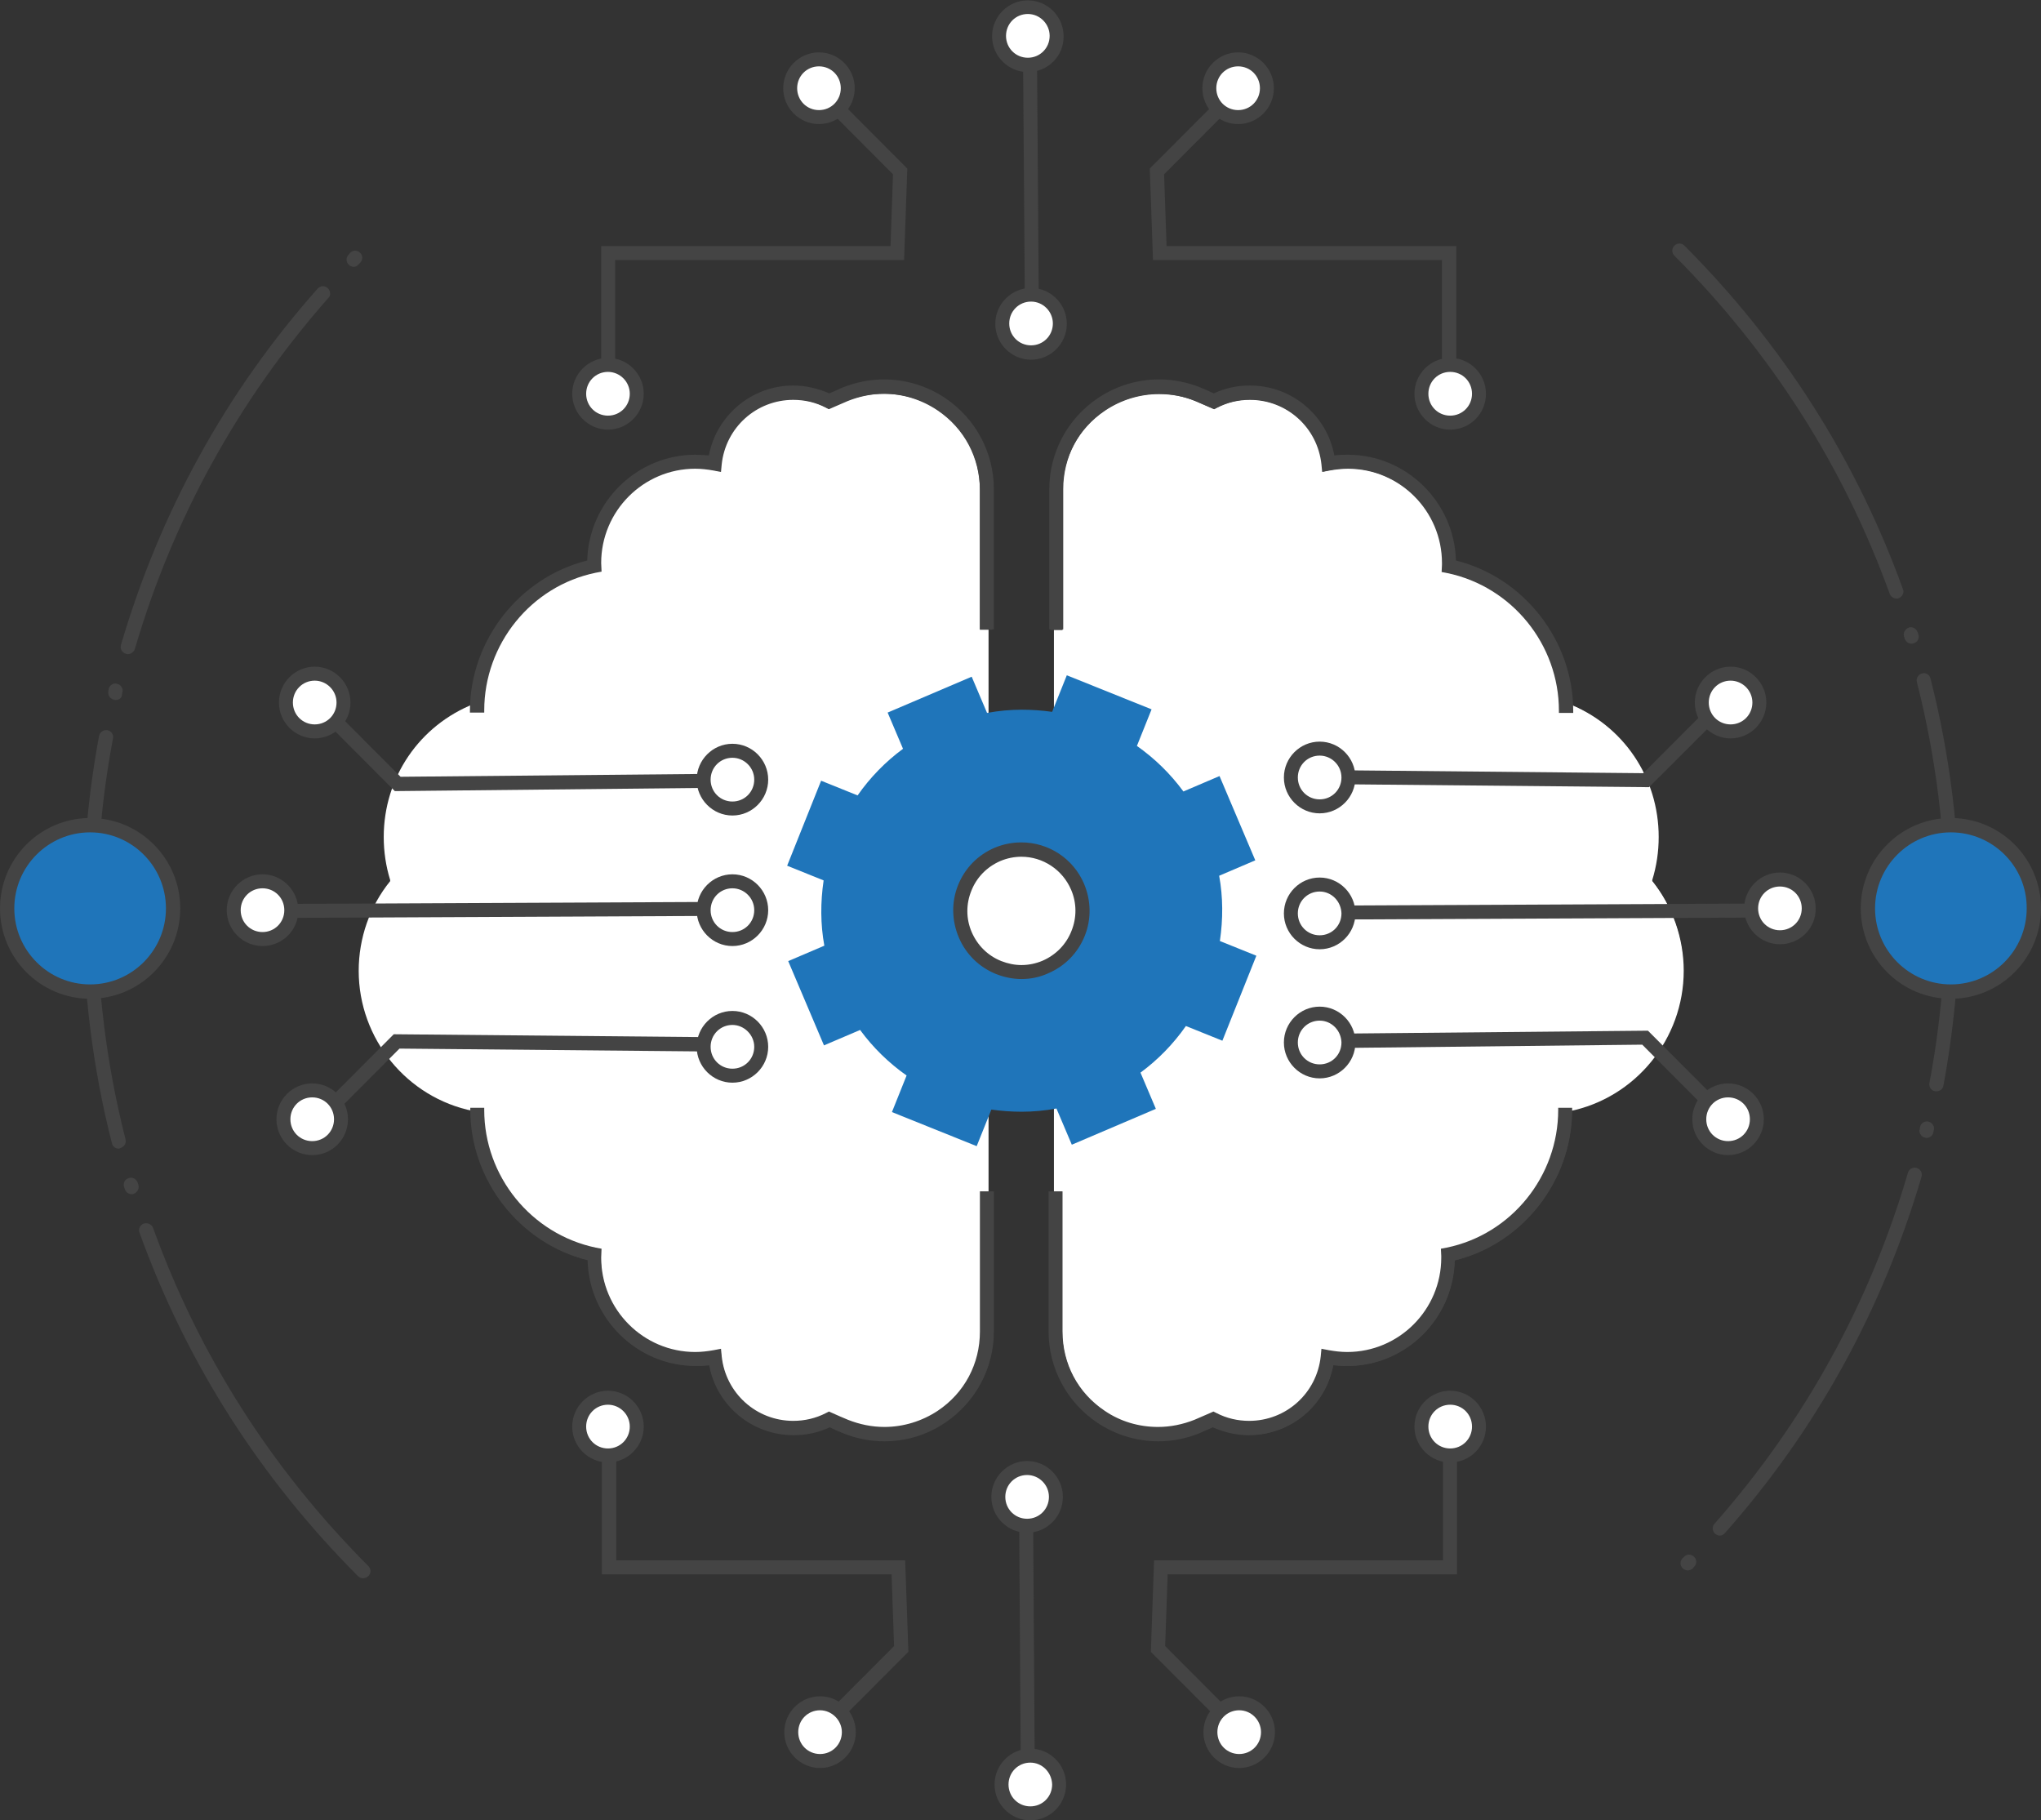 <svg width="231" height="206" viewBox="0 0 231 206" fill="none" xmlns="http://www.w3.org/2000/svg">
<rect x="0" y="0" width="231" height="206" fill="#333333" stroke="none"/>
<g clip-path="url(#clip0_4553_6942)">
<path d="M100.098 162.536C98.56 162.536 97.022 162.211 95.565 161.643C95.039 161.44 94.472 161.196 93.865 160.912C92.57 161.562 91.193 161.886 89.777 161.886C85.162 161.886 81.277 158.477 80.669 153.891C80.022 154.013 79.334 154.054 78.646 154.054C72.21 154.054 66.988 148.818 66.988 142.366C66.988 142.325 66.988 142.244 66.988 142.203C59.338 140.539 53.793 133.64 53.712 125.808L53.55 125.727C46.062 124.225 40.598 117.569 40.598 109.859C40.598 106.166 41.852 102.554 44.16 99.713V99.591C43.674 98.008 43.431 96.385 43.431 94.721C43.431 87.984 47.479 82.059 53.712 79.624C54.117 71.995 59.541 65.582 66.948 63.959C66.948 63.919 66.948 63.837 66.948 63.797C66.948 57.344 72.169 52.109 78.605 52.109C79.253 52.109 79.941 52.149 80.629 52.271C81.236 47.726 85.122 44.276 89.736 44.276C91.153 44.276 92.529 44.601 93.824 45.25C94.431 44.966 94.998 44.723 95.524 44.52C96.982 43.911 98.52 43.627 100.058 43.627C106.575 43.627 111.877 48.943 111.877 55.477V150.726C111.917 157.219 106.615 162.536 100.098 162.536Z" fill="white"/>
<path d="M100.098 162.454C98.56 162.454 97.063 162.17 95.606 161.561C95.079 161.317 94.472 161.074 93.865 160.79C92.57 161.439 91.234 161.764 89.777 161.764C85.163 161.764 81.317 158.314 80.791 153.769C80.103 153.891 79.374 153.972 78.686 153.972C72.332 153.972 67.15 148.777 67.15 142.406C67.15 142.324 67.15 142.243 67.15 142.162C59.5 140.539 53.915 133.68 53.874 125.767L53.631 125.645C46.184 124.143 40.76 117.528 40.76 109.858C40.76 106.165 42.014 102.594 44.322 99.753L44.362 99.59C43.877 98.008 43.634 96.384 43.634 94.721C43.634 88.024 47.641 82.14 53.834 79.705L53.915 79.664C54.279 72.034 59.703 65.622 67.15 64.04C67.15 63.958 67.15 63.877 67.15 63.796C67.15 57.425 72.332 52.23 78.686 52.23C79.374 52.23 80.103 52.311 80.791 52.433C81.317 47.847 85.163 44.438 89.777 44.438C91.194 44.438 92.57 44.763 93.865 45.412C94.513 45.128 95.079 44.884 95.606 44.641C97.063 44.032 98.56 43.748 100.098 43.748C106.575 43.748 111.837 49.024 111.837 55.517V150.766C111.796 157.178 106.534 162.454 100.098 162.454Z" fill="white"/>
<path d="M131.103 162.535C128.068 162.535 125.032 161.318 122.846 159.167C120.539 156.935 119.284 153.931 119.284 150.685V55.436C119.284 48.902 124.587 43.586 131.103 43.586C132.641 43.586 134.18 43.911 135.637 44.479C136.163 44.682 136.73 44.925 137.337 45.209C138.632 44.56 140.008 44.235 141.425 44.235C146.039 44.235 149.925 47.644 150.532 52.23C151.18 52.108 151.868 52.068 152.556 52.068C158.992 52.068 164.213 57.303 164.213 63.756C164.213 63.796 164.213 63.877 164.213 63.918C171.62 65.541 177.085 71.954 177.449 79.583L177.49 79.624C183.723 82.059 187.73 87.984 187.73 94.721C187.73 96.385 187.487 98.008 187.002 99.591V99.712C189.309 102.594 190.563 106.206 190.563 109.858C190.563 117.569 185.099 124.265 177.57 125.767L177.449 125.848C177.368 133.681 171.823 140.58 164.173 142.244C164.173 142.284 164.173 142.365 164.173 142.406C164.173 148.859 158.951 154.094 152.515 154.094C151.868 154.094 151.18 154.053 150.492 153.931C149.884 158.477 145.999 161.926 141.384 161.926C139.968 161.926 138.592 161.602 137.296 160.952C136.689 161.236 136.122 161.48 135.596 161.683C134.18 162.251 132.641 162.535 131.103 162.535Z" fill="white"/>
<path d="M131.104 162.455C128.109 162.455 125.113 161.237 122.928 159.127C120.661 156.895 119.406 153.932 119.406 150.726V55.437C119.406 48.944 124.668 43.668 131.144 43.668C132.683 43.668 134.18 43.952 135.637 44.561C136.164 44.804 136.771 45.048 137.378 45.332C138.673 44.682 140.009 44.358 141.466 44.358C146.08 44.358 149.926 47.807 150.452 52.353C151.14 52.231 151.868 52.15 152.557 52.15C158.911 52.15 164.092 57.344 164.092 63.716C164.092 63.797 164.092 63.878 164.092 63.959C171.54 65.542 176.964 71.954 177.328 79.584L177.409 79.625C183.602 82.06 187.609 87.944 187.609 94.6C187.609 96.264 187.366 97.887 186.881 99.47L186.921 99.632C189.228 102.473 190.483 106.085 190.483 109.737C190.483 117.408 185.059 124.023 177.571 125.524L177.369 125.646C177.328 133.519 171.783 140.378 164.092 142.041C164.092 142.123 164.092 142.204 164.092 142.285C164.092 148.657 158.911 153.851 152.557 153.851C151.868 153.851 151.14 153.77 150.452 153.648C149.926 158.234 146.08 161.643 141.466 161.643C140.049 161.643 138.673 161.318 137.378 160.669C136.73 160.953 136.164 161.197 135.637 161.44C134.14 162.13 132.642 162.455 131.104 162.455Z" fill="white"/>
<path d="M41.084 178.606C40.881 178.606 40.679 178.525 40.517 178.362C29.427 167.243 21.088 154.175 15.786 139.484C15.624 139.078 15.867 138.591 16.272 138.469C16.353 138.429 16.434 138.429 16.555 138.429C16.879 138.429 17.203 138.632 17.324 138.956C22.546 153.404 30.762 166.269 41.691 177.226C42.015 177.551 42.015 178.038 41.691 178.362C41.489 178.525 41.286 178.606 41.084 178.606ZM14.895 135.141C14.531 135.141 14.248 134.898 14.126 134.573L14.045 134.33C13.964 134.127 14.005 133.924 14.086 133.721C14.167 133.518 14.369 133.396 14.572 133.315C14.653 133.275 14.733 133.275 14.815 133.275C15.179 133.275 15.462 133.518 15.584 133.843L15.665 134.086C15.786 134.492 15.543 134.938 15.138 135.101C15.057 135.141 14.976 135.141 14.895 135.141ZM13.438 129.987C13.074 129.987 12.75 129.744 12.669 129.379C10.483 120.816 9.391 111.968 9.391 103.081C9.391 96.466 9.998 89.81 11.212 83.276C11.293 82.911 11.617 82.627 11.981 82.627C12.022 82.627 12.062 82.627 12.143 82.627C12.588 82.708 12.872 83.114 12.791 83.56C11.576 89.972 10.969 96.506 10.969 103.04C10.969 111.766 12.062 120.491 14.207 128.932C14.329 129.379 14.045 129.784 13.641 129.906C13.56 129.947 13.519 129.987 13.438 129.987ZM13.074 79.218C12.993 79.218 12.953 79.218 12.872 79.177C12.426 79.055 12.184 78.65 12.264 78.203L12.305 77.96C12.386 77.594 12.71 77.351 13.074 77.351C13.155 77.351 13.195 77.351 13.276 77.392C13.479 77.432 13.641 77.554 13.762 77.757C13.883 77.919 13.924 78.163 13.843 78.366L13.803 78.609C13.803 78.974 13.479 79.218 13.074 79.218ZM14.491 74.023C14.41 74.023 14.329 74.023 14.248 73.983C14.045 73.942 13.883 73.78 13.762 73.617C13.641 73.415 13.641 73.212 13.681 73.009C18.093 57.993 25.541 44.398 35.943 32.669C36.105 32.507 36.308 32.385 36.55 32.385C36.753 32.385 36.915 32.466 37.077 32.588C37.239 32.71 37.319 32.913 37.36 33.156C37.4 33.4 37.319 33.562 37.158 33.724C26.957 45.29 19.591 58.683 15.26 73.455C15.138 73.78 14.815 74.023 14.491 74.023ZM40.031 30.193C39.829 30.193 39.627 30.112 39.465 29.95C39.303 29.788 39.222 29.585 39.222 29.382C39.222 29.179 39.303 28.976 39.465 28.814L39.627 28.611C39.789 28.448 39.991 28.367 40.193 28.367C40.396 28.367 40.598 28.448 40.76 28.611C41.084 28.935 41.084 29.422 40.76 29.747L40.598 29.909C40.436 30.112 40.234 30.193 40.031 30.193Z" fill="#444444"/>
<path d="M41.084 178.484C40.881 178.484 40.719 178.403 40.598 178.281C29.507 167.161 21.209 154.094 15.907 139.443C15.786 139.078 15.947 138.712 16.312 138.55C16.393 138.51 16.474 138.51 16.555 138.51C16.838 138.51 17.081 138.672 17.202 138.956C22.424 153.404 30.64 166.309 41.569 177.307C41.852 177.591 41.852 177.997 41.569 178.281C41.407 178.403 41.245 178.484 41.084 178.484ZM14.895 135.019C14.612 135.019 14.328 134.817 14.248 134.532L14.166 134.289C14.126 134.127 14.126 133.924 14.207 133.761C14.288 133.599 14.45 133.477 14.612 133.437C14.693 133.437 14.733 133.396 14.814 133.396C15.098 133.396 15.381 133.599 15.462 133.883L15.543 134.127C15.664 134.492 15.462 134.857 15.098 134.979C15.057 135.019 14.976 135.019 14.895 135.019ZM13.438 129.865C13.114 129.865 12.871 129.662 12.79 129.338C10.605 120.775 9.512 111.928 9.512 103.081C9.512 96.466 10.119 89.81 11.333 83.317C11.414 82.992 11.657 82.748 12.021 82.748C12.062 82.748 12.102 82.748 12.143 82.748C12.507 82.829 12.75 83.195 12.669 83.56C11.455 89.972 10.847 96.547 10.847 103.081C10.847 111.846 11.94 120.572 14.086 129.013C14.166 129.378 13.964 129.744 13.6 129.865C13.559 129.865 13.519 129.865 13.438 129.865ZM13.074 79.096C13.033 79.096 12.952 79.096 12.912 79.096C12.547 79.015 12.305 78.65 12.386 78.284L12.426 78.041C12.507 77.716 12.79 77.513 13.074 77.513C13.114 77.513 13.195 77.513 13.236 77.513C13.398 77.554 13.559 77.675 13.64 77.838C13.721 78 13.762 78.162 13.721 78.365L13.681 78.609C13.681 78.893 13.398 79.096 13.074 79.096ZM14.49 73.901C14.409 73.901 14.369 73.901 14.288 73.861C14.126 73.82 13.964 73.698 13.883 73.536C13.802 73.374 13.762 73.171 13.843 73.008C18.214 58.033 25.662 44.478 36.024 32.709C36.145 32.547 36.348 32.466 36.55 32.466C36.712 32.466 36.874 32.547 36.995 32.628C37.117 32.75 37.198 32.912 37.238 33.115C37.238 33.318 37.198 33.48 37.076 33.602C26.876 45.209 19.469 58.601 15.138 73.374C15.057 73.698 14.774 73.901 14.49 73.901ZM40.031 30.112C39.869 30.112 39.667 30.031 39.545 29.909C39.424 29.787 39.343 29.625 39.343 29.422C39.343 29.219 39.424 29.057 39.545 28.935L39.707 28.732C39.829 28.61 40.031 28.529 40.193 28.529C40.355 28.529 40.557 28.61 40.679 28.732C40.962 29.016 40.962 29.422 40.679 29.706L40.517 29.869C40.395 30.031 40.193 30.112 40.031 30.112Z" fill="#444444"/>
<path d="M191.009 177.714C190.807 177.714 190.604 177.633 190.442 177.471C190.119 177.146 190.119 176.659 190.442 176.334L190.604 176.172C190.766 176.01 190.969 175.929 191.171 175.929C191.373 175.929 191.576 176.01 191.738 176.172C191.9 176.334 191.98 176.537 191.98 176.74C191.98 176.943 191.9 177.146 191.738 177.308L191.576 177.511C191.414 177.633 191.211 177.714 191.009 177.714ZM194.652 173.778C194.45 173.778 194.288 173.697 194.126 173.575C193.964 173.453 193.883 173.25 193.842 173.007C193.842 172.804 193.883 172.601 194.045 172.438C204.245 160.872 211.612 147.48 215.943 132.708C216.024 132.383 216.347 132.139 216.712 132.139C216.793 132.139 216.874 132.139 216.955 132.18C217.359 132.302 217.602 132.748 217.481 133.154C213.069 148.17 205.621 161.765 195.219 173.494C195.097 173.656 194.854 173.778 194.652 173.778ZM218.047 128.771C217.966 128.771 217.926 128.771 217.845 128.73C217.643 128.69 217.481 128.568 217.359 128.365C217.238 128.203 217.197 127.959 217.278 127.756L217.319 127.513C217.4 127.148 217.724 126.904 218.088 126.904C218.169 126.904 218.209 126.904 218.29 126.945C218.493 126.985 218.655 127.107 218.776 127.31C218.897 127.472 218.938 127.716 218.857 127.919L218.816 128.162C218.736 128.527 218.412 128.771 218.047 128.771ZM219.181 123.495C219.14 123.495 219.1 123.495 219.019 123.495C218.574 123.414 218.29 123.008 218.371 122.562C219.586 116.15 220.193 109.575 220.193 103.082C220.193 94.356 219.1 85.631 216.955 77.19C216.833 76.743 217.116 76.338 217.521 76.216C217.602 76.216 217.643 76.175 217.724 76.175C218.088 76.175 218.412 76.419 218.493 76.784C220.678 85.347 221.771 94.194 221.771 103.082C221.771 109.697 221.164 116.353 219.95 122.886C219.869 123.252 219.545 123.495 219.181 123.495ZM216.347 72.847C215.983 72.847 215.7 72.604 215.578 72.279L215.497 72.036C215.376 71.63 215.619 71.183 216.024 71.021C216.105 70.981 216.185 70.981 216.266 70.981C216.631 70.981 216.914 71.224 217.036 71.549L217.116 71.792C217.197 71.995 217.157 72.198 217.076 72.401C216.995 72.604 216.793 72.726 216.59 72.807C216.509 72.807 216.428 72.847 216.347 72.847ZM214.647 67.734C214.324 67.734 214 67.531 213.878 67.206C208.657 52.759 200.44 39.894 189.511 28.936C189.35 28.774 189.269 28.571 189.269 28.368C189.269 28.165 189.35 27.962 189.511 27.8C189.673 27.638 189.876 27.557 190.078 27.557C190.28 27.557 190.483 27.638 190.645 27.8C201.735 38.92 210.074 51.988 215.376 66.679C215.457 66.882 215.457 67.085 215.335 67.287C215.255 67.49 215.093 67.612 214.89 67.693C214.85 67.734 214.769 67.734 214.647 67.734Z" fill="#444444"/>
<path d="M191.009 177.591C190.847 177.591 190.645 177.51 190.524 177.388C190.24 177.104 190.24 176.699 190.524 176.414L190.685 176.252C190.807 176.13 191.009 176.049 191.171 176.049C191.333 176.049 191.535 176.13 191.657 176.252C191.778 176.374 191.859 176.536 191.859 176.739C191.859 176.942 191.778 177.104 191.657 177.226L191.495 177.429C191.333 177.51 191.171 177.591 191.009 177.591ZM194.652 173.655C194.49 173.655 194.328 173.614 194.207 173.492C194.085 173.371 194.005 173.208 193.964 173.005C193.964 172.803 194.005 172.64 194.126 172.519C204.326 160.912 211.733 147.519 216.064 132.747C216.145 132.463 216.429 132.26 216.712 132.26C216.793 132.26 216.833 132.26 216.914 132.301C217.279 132.422 217.481 132.788 217.36 133.153C212.988 148.169 205.5 161.723 195.138 173.452C195.016 173.574 194.855 173.655 194.652 173.655ZM218.048 128.648C218.007 128.648 217.926 128.648 217.886 128.648C217.724 128.608 217.562 128.486 217.481 128.323C217.4 128.161 217.36 127.999 217.4 127.796L217.44 127.552C217.521 127.228 217.805 127.025 218.088 127.025C218.129 127.025 218.21 127.025 218.25 127.025C218.614 127.106 218.857 127.471 218.776 127.836L218.736 128.08C218.614 128.445 218.371 128.648 218.048 128.648ZM219.181 123.413C219.14 123.413 219.1 123.413 219.06 123.413C218.695 123.332 218.452 122.966 218.533 122.601C219.748 116.189 220.355 109.615 220.355 103.081C220.355 94.315 219.262 85.589 217.117 77.148C217.036 76.783 217.238 76.418 217.602 76.296C217.643 76.296 217.724 76.255 217.764 76.255C218.088 76.255 218.331 76.458 218.412 76.783C220.598 85.346 221.691 94.193 221.691 103.04C221.691 109.655 221.083 116.311 219.869 122.804C219.788 123.169 219.505 123.413 219.181 123.413ZM216.348 72.725C216.064 72.725 215.781 72.522 215.7 72.238L215.619 71.994C215.498 71.629 215.7 71.264 216.064 71.142C216.145 71.101 216.186 71.101 216.267 71.101C216.55 71.101 216.833 71.304 216.914 71.588L216.995 71.832C217.036 71.994 217.036 72.197 216.955 72.359C216.874 72.522 216.712 72.643 216.55 72.684C216.51 72.725 216.429 72.725 216.348 72.725ZM214.648 67.611C214.364 67.611 214.121 67.449 214 67.165C208.778 52.717 200.562 39.812 189.633 28.814C189.512 28.692 189.431 28.529 189.431 28.327C189.431 28.124 189.512 27.961 189.633 27.84C189.754 27.718 189.916 27.637 190.119 27.637C190.321 27.637 190.483 27.718 190.604 27.84C201.695 38.959 209.993 52.027 215.295 66.678C215.376 66.84 215.336 67.043 215.255 67.205C215.174 67.368 215.052 67.489 214.85 67.57C214.809 67.611 214.729 67.611 214.648 67.611Z" fill="#444444"/>
<path d="M117.342 2.877L115.764 2.889L116.011 36.897L117.59 36.886L117.342 2.877Z" fill="#444444"/>
<path d="M117.264 2.998L115.888 3.008L116.131 36.773L117.507 36.763L117.264 2.998Z" fill="#444444"/>
<path d="M163.201 46.103V29.424H130.496L130.132 19.075L139.563 9.619L140.696 10.755L131.751 19.724L132.034 27.841H164.82V46.103H163.201Z" fill="#444444"/>
<path d="M163.323 45.981V29.302H130.618L130.254 19.115L139.564 9.781L140.535 10.755L131.63 19.643L131.954 27.922H164.7V45.981H163.323Z" fill="#444444"/>
<path d="M140.13 13.474C142.053 13.474 143.611 11.912 143.611 9.984C143.611 8.057 142.053 6.494 140.13 6.494C138.208 6.494 136.649 8.057 136.649 9.984C136.649 11.912 138.208 13.474 140.13 13.474Z" fill="white"/>
<path d="M140.13 13.352C141.986 13.352 143.49 11.844 143.49 9.984C143.49 8.123 141.986 6.615 140.13 6.615C138.275 6.615 136.771 8.123 136.771 9.984C136.771 11.844 138.275 13.352 140.13 13.352Z" fill="white"/>
<path d="M140.13 14.042C137.903 14.042 136.082 12.216 136.082 9.984C136.082 7.752 137.903 5.926 140.13 5.926C142.356 5.926 144.177 7.752 144.177 9.984C144.177 12.216 142.356 14.042 140.13 14.042ZM140.13 7.509C138.753 7.509 137.661 8.604 137.661 9.984C137.661 11.364 138.753 12.46 140.13 12.46C141.506 12.46 142.599 11.364 142.599 9.984C142.599 8.604 141.506 7.509 140.13 7.509Z" fill="#444444"/>
<path d="M140.13 13.92C137.945 13.92 136.204 12.134 136.204 9.983C136.204 7.833 137.985 6.047 140.13 6.047C142.276 6.047 144.057 7.833 144.057 9.983C144.057 12.134 142.316 13.92 140.13 13.92ZM140.13 7.386C138.714 7.386 137.54 8.563 137.54 9.983C137.54 11.404 138.714 12.581 140.13 12.581C141.547 12.581 142.721 11.404 142.721 9.983C142.721 8.563 141.547 7.386 140.13 7.386Z" fill="#444444"/>
<path d="M68.041 46.103V27.841H100.787L101.07 19.724L92.125 10.755L93.258 9.619L102.689 19.075L102.325 29.424H69.62V46.103H68.041Z" fill="#444444"/>
<path d="M68.122 45.981V27.922H100.908L101.191 19.643L92.287 10.755L93.258 9.781L102.568 19.115L102.203 29.302H69.498V45.981H68.122Z" fill="#444444"/>
<path d="M92.691 13.474C94.613 13.474 96.172 11.912 96.172 9.984C96.172 8.057 94.613 6.494 92.691 6.494C90.769 6.494 89.21 8.057 89.21 9.984C89.21 11.912 90.769 13.474 92.691 13.474Z" fill="white"/>
<path d="M92.692 13.352C94.547 13.352 96.051 11.844 96.051 9.984C96.051 8.123 94.547 6.615 92.692 6.615C90.836 6.615 89.332 8.123 89.332 9.984C89.332 11.844 90.836 13.352 92.692 13.352Z" fill="white"/>
<path d="M92.691 14.042C90.465 14.042 88.644 12.216 88.644 9.984C88.644 7.752 90.465 5.926 92.691 5.926C94.917 5.926 96.739 7.752 96.739 9.984C96.739 12.216 94.917 14.042 92.691 14.042ZM92.691 7.509C91.315 7.509 90.222 8.604 90.222 9.984C90.222 11.364 91.315 12.46 92.691 12.46C94.067 12.46 95.16 11.364 95.16 9.984C95.16 8.604 94.067 7.509 92.691 7.509Z" fill="#444444"/>
<path d="M92.692 13.92C90.506 13.92 88.766 12.134 88.766 9.983C88.766 7.833 90.547 6.047 92.692 6.047C94.837 6.047 96.618 7.833 96.618 9.983C96.618 12.134 94.878 13.92 92.692 13.92ZM92.692 7.386C91.275 7.386 90.101 8.563 90.101 9.983C90.101 11.404 91.275 12.581 92.692 12.581C94.109 12.581 95.282 11.404 95.282 9.983C95.282 8.563 94.109 7.386 92.692 7.386Z" fill="#444444"/>
<path d="M116.33 7.549C114.387 7.549 112.849 5.966 112.849 4.059C112.849 2.151 114.427 0.568 116.33 0.568C118.232 0.568 119.811 2.151 119.811 4.059C119.811 5.966 118.273 7.549 116.33 7.549Z" fill="white"/>
<path d="M116.33 7.426C118.186 7.426 119.69 5.918 119.69 4.058C119.69 2.198 118.186 0.689 116.33 0.689C114.475 0.689 112.971 2.198 112.971 4.058C112.971 5.918 114.475 7.426 116.33 7.426Z" fill="white"/>
<path d="M116.33 8.158C114.104 8.158 112.282 6.331 112.282 4.099C112.282 1.867 114.104 0.041 116.33 0.041C118.556 0.041 120.378 1.867 120.378 4.099C120.418 6.331 118.597 8.158 116.33 8.158ZM116.33 1.583C114.954 1.583 113.861 2.679 113.861 4.059C113.861 5.439 114.954 6.534 116.33 6.534C117.706 6.534 118.799 5.439 118.799 4.059C118.799 2.72 117.706 1.583 116.33 1.583Z" fill="#444444"/>
<path d="M116.33 8.035C114.144 8.035 112.403 6.25 112.403 4.099C112.403 1.907 114.184 0.162 116.33 0.162C118.475 0.162 120.256 1.948 120.256 4.099C120.296 6.25 118.515 8.035 116.33 8.035ZM116.33 1.501C114.913 1.501 113.739 2.678 113.739 4.099C113.739 5.519 114.913 6.696 116.33 6.696C117.746 6.696 118.92 5.519 118.92 4.099C118.92 2.638 117.746 1.501 116.33 1.501Z" fill="#444444"/>
<path d="M116.694 40.096C118.616 40.096 120.175 38.533 120.175 36.605C120.175 34.678 118.616 33.115 116.694 33.115C114.771 33.115 113.213 34.678 113.213 36.605C113.213 38.533 114.771 40.096 116.694 40.096Z" fill="white"/>
<path d="M116.695 39.975C118.55 39.975 120.054 38.467 120.054 36.607C120.054 34.746 118.55 33.238 116.695 33.238C114.839 33.238 113.335 34.746 113.335 36.607C113.335 38.467 114.839 39.975 116.695 39.975Z" fill="white"/>
<path d="M116.694 40.705C114.468 40.705 112.646 38.878 112.646 36.646C112.646 34.414 114.468 32.588 116.694 32.588C118.92 32.588 120.742 34.414 120.742 36.646C120.742 38.878 118.92 40.705 116.694 40.705ZM116.694 34.13C115.318 34.13 114.225 35.226 114.225 36.606C114.225 37.985 115.318 39.081 116.694 39.081C118.07 39.081 119.163 37.985 119.163 36.606C119.163 35.266 118.07 34.13 116.694 34.13Z" fill="#444444"/>
<path d="M116.694 40.584C114.508 40.584 112.768 38.798 112.768 36.648C112.768 34.456 114.549 32.711 116.694 32.711C118.839 32.711 120.62 34.497 120.62 36.648C120.661 38.798 118.88 40.584 116.694 40.584ZM116.694 34.05C115.277 34.05 114.103 35.227 114.103 36.648C114.103 38.068 115.277 39.245 116.694 39.245C118.11 39.245 119.284 38.068 119.284 36.648C119.284 35.227 118.11 34.05 116.694 34.05Z" fill="#444444"/>
<path d="M68.81 48.051C70.733 48.051 72.291 46.488 72.291 44.56C72.291 42.633 70.733 41.07 68.81 41.07C66.888 41.07 65.329 42.633 65.329 44.56C65.329 46.488 66.888 48.051 68.81 48.051Z" fill="white"/>
<path d="M68.81 47.928C70.665 47.928 72.169 46.42 72.169 44.56C72.169 42.7 70.665 41.191 68.81 41.191C66.954 41.191 65.45 42.7 65.45 44.56C65.45 46.42 66.954 47.928 68.81 47.928Z" fill="white"/>
<path d="M68.81 48.619C66.584 48.619 64.763 46.792 64.763 44.56C64.763 42.328 66.584 40.502 68.81 40.502C71.037 40.502 72.858 42.328 72.858 44.56C72.858 46.792 71.037 48.619 68.81 48.619ZM68.81 42.085C67.434 42.085 66.341 43.18 66.341 44.56C66.341 45.94 67.434 47.036 68.81 47.036C70.187 47.036 71.279 45.94 71.279 44.56C71.279 43.18 70.146 42.085 68.81 42.085Z" fill="#444444"/>
<path d="M68.81 48.496C66.624 48.496 64.884 46.711 64.884 44.56C64.884 42.409 66.665 40.623 68.81 40.623C70.955 40.623 72.736 42.409 72.736 44.56C72.736 46.711 70.955 48.496 68.81 48.496ZM68.81 41.962C67.393 41.962 66.219 43.139 66.219 44.56C66.219 45.98 67.393 47.157 68.81 47.157C70.227 47.157 71.4 45.98 71.4 44.56C71.4 43.139 70.227 41.962 68.81 41.962Z" fill="#444444"/>
<path d="M164.132 48.051C166.055 48.051 167.613 46.488 167.613 44.56C167.613 42.633 166.055 41.07 164.132 41.07C162.21 41.07 160.651 42.633 160.651 44.56C160.651 46.488 162.21 48.051 164.132 48.051Z" fill="white"/>
<path d="M164.133 47.928C165.988 47.928 167.493 46.42 167.493 44.56C167.493 42.7 165.988 41.191 164.133 41.191C162.278 41.191 160.773 42.7 160.773 44.56C160.773 46.42 162.278 47.928 164.133 47.928Z" fill="white"/>
<path d="M164.133 48.619C161.906 48.619 160.085 46.792 160.085 44.56C160.085 42.328 161.906 40.502 164.133 40.502C166.359 40.502 168.18 42.328 168.18 44.56C168.18 46.792 166.399 48.619 164.133 48.619ZM164.133 42.085C162.756 42.085 161.664 43.18 161.664 44.56C161.664 45.94 162.756 47.036 164.133 47.036C165.509 47.036 166.602 45.94 166.602 44.56C166.602 43.18 165.509 42.085 164.133 42.085Z" fill="#444444"/>
<path d="M164.132 48.496C161.947 48.496 160.206 46.711 160.206 44.56C160.206 42.409 161.987 40.623 164.132 40.623C166.278 40.623 168.059 42.409 168.059 44.56C168.059 46.711 166.318 48.496 164.132 48.496ZM164.132 41.962C162.716 41.962 161.542 43.139 161.542 44.56C161.542 45.98 162.716 47.157 164.132 47.157C165.549 47.157 166.723 45.98 166.723 44.56C166.723 43.139 165.549 41.962 164.132 41.962Z" fill="#444444"/>
<path d="M115.601 110.792C112.524 110.792 109.732 108.966 108.517 106.085C108.113 105.111 107.91 104.096 107.91 103.041C107.91 99.957 109.732 97.156 112.605 95.939C113.577 95.533 114.589 95.33 115.641 95.33C118.717 95.33 121.51 97.156 122.725 100.038C123.129 101.012 123.332 102.026 123.332 103.081C123.332 105.638 122.077 107.992 120.013 109.453C119.891 109.534 119.729 109.575 119.567 109.575C119.325 109.575 119.041 109.453 118.92 109.21C118.798 109.047 118.758 108.804 118.798 108.601C118.839 108.398 118.96 108.195 119.122 108.073C120.782 106.937 121.753 105.029 121.753 103.041C121.753 102.229 121.591 101.418 121.267 100.646C120.296 98.374 118.11 96.913 115.641 96.913C114.832 96.913 114.022 97.075 113.253 97.4C110.986 98.374 109.529 100.565 109.529 103.041C109.529 103.853 109.691 104.664 110.015 105.435C110.986 107.708 113.172 109.169 115.641 109.169C116.086 109.169 116.572 109.128 117.017 109.007C117.058 109.007 117.139 108.966 117.179 108.966C117.544 108.966 117.867 109.21 117.948 109.575C118.029 110.021 117.786 110.427 117.341 110.549C116.775 110.711 116.167 110.792 115.601 110.792Z" fill="#444444"/>
<path d="M115.601 110.669C112.565 110.669 109.813 108.843 108.598 106.043C108.194 105.069 107.991 104.095 107.991 103.04C107.991 99.996 109.813 97.236 112.606 96.019C113.577 95.613 114.548 95.41 115.601 95.41C118.637 95.41 121.389 97.236 122.603 100.037C123.008 101.011 123.21 101.985 123.21 103.04C123.21 105.556 121.996 107.91 119.932 109.33C119.81 109.411 119.689 109.452 119.527 109.452C119.284 109.452 119.082 109.33 118.96 109.168C118.839 109.006 118.798 108.843 118.839 108.64C118.879 108.478 118.96 108.316 119.122 108.194C120.822 107.017 121.794 105.11 121.794 103.04C121.794 102.188 121.632 101.376 121.308 100.605C120.337 98.292 118.07 96.831 115.601 96.831C114.751 96.831 113.941 96.993 113.172 97.318C110.865 98.292 109.408 100.564 109.408 103.04C109.408 103.892 109.57 104.704 109.894 105.475C110.865 107.788 113.132 109.249 115.601 109.249C116.087 109.249 116.532 109.208 117.018 109.087C117.058 109.087 117.139 109.087 117.179 109.087C117.503 109.087 117.787 109.29 117.827 109.614C117.908 109.98 117.665 110.345 117.301 110.426C116.734 110.629 116.167 110.669 115.601 110.669Z" fill="#444444"/>
<path d="M116.91 169.109L115.331 169.119L115.553 203.128L117.132 203.117L116.91 169.109Z" fill="#444444"/>
<path d="M116.827 169.231L115.451 169.24L115.675 203.005L117.051 202.996L116.827 169.231Z" fill="#444444"/>
<path d="M92.246 195.246L101.191 186.277L100.908 178.161H68.122V159.898H69.741V176.578H102.446L102.811 186.927L93.379 196.383L92.246 195.246Z" fill="#444444"/>
<path d="M92.408 195.245L101.313 186.317L100.989 178.038H68.243V159.979H69.619V176.658H102.324L102.689 186.885L93.379 196.219L92.408 195.245Z" fill="#444444"/>
<path d="M92.813 199.508C90.87 199.508 89.332 197.925 89.332 196.017C89.332 194.11 90.911 192.527 92.813 192.527C94.715 192.527 96.294 194.11 96.294 196.017C96.294 197.925 94.715 199.508 92.813 199.508Z" fill="white"/>
<path d="M92.813 199.385C94.668 199.385 96.172 197.877 96.172 196.017C96.172 194.157 94.668 192.648 92.813 192.648C90.957 192.648 89.453 194.157 89.453 196.017C89.453 197.877 90.957 199.385 92.813 199.385Z" fill="white"/>
<path d="M92.813 200.076C90.587 200.076 88.766 198.249 88.766 196.017C88.766 193.785 90.587 191.959 92.813 191.959C95.04 191.959 96.861 193.785 96.861 196.017C96.861 198.249 95.04 200.076 92.813 200.076ZM92.813 193.542C91.437 193.542 90.344 194.637 90.344 196.017C90.344 197.397 91.437 198.493 92.813 198.493C94.189 198.493 95.282 197.397 95.282 196.017C95.282 194.678 94.149 193.542 92.813 193.542Z" fill="#444444"/>
<path d="M92.813 199.994C90.627 199.994 88.887 198.209 88.887 196.058C88.887 193.866 90.668 192.121 92.813 192.121C94.958 192.121 96.739 193.907 96.739 196.058C96.739 198.209 94.999 199.994 92.813 199.994ZM92.813 193.46C91.396 193.46 90.222 194.637 90.222 196.058C90.222 197.478 91.396 198.655 92.813 198.655C94.23 198.655 95.403 197.478 95.403 196.058C95.403 194.637 94.23 193.46 92.813 193.46Z" fill="#444444"/>
<path d="M130.254 186.927L130.618 176.578H163.323V159.898H164.902V178.161H132.156L131.873 186.277L140.818 195.246L139.685 196.383L130.254 186.927Z" fill="#444444"/>
<path d="M130.375 186.885L130.739 176.658H163.444V159.979H164.821V178.038H132.035L131.751 186.317L140.656 195.245L139.685 196.219L130.375 186.885Z" fill="#444444"/>
<path d="M140.251 199.508C138.309 199.508 136.771 197.925 136.771 196.017C136.771 194.11 138.349 192.527 140.251 192.527C142.154 192.527 143.732 194.11 143.732 196.017C143.732 197.925 142.194 199.508 140.251 199.508Z" fill="white"/>
<path d="M140.251 199.385C142.107 199.385 143.611 197.877 143.611 196.017C143.611 194.157 142.107 192.648 140.251 192.648C138.396 192.648 136.892 194.157 136.892 196.017C136.892 197.877 138.396 199.385 140.251 199.385Z" fill="white"/>
<path d="M140.252 200.076C138.026 200.076 136.204 198.249 136.204 196.017C136.204 193.785 138.026 191.959 140.252 191.959C142.478 191.959 144.299 193.785 144.299 196.017C144.299 198.249 142.478 200.076 140.252 200.076ZM140.252 193.542C138.876 193.542 137.783 194.637 137.783 196.017C137.783 197.397 138.876 198.493 140.252 198.493C141.628 198.493 142.721 197.397 142.721 196.017C142.721 194.678 141.628 193.542 140.252 193.542Z" fill="#444444"/>
<path d="M140.251 199.994C138.066 199.994 136.325 198.209 136.325 196.058C136.325 193.866 138.106 192.121 140.251 192.121C142.437 192.121 144.178 193.907 144.178 196.058C144.178 198.209 142.437 199.994 140.251 199.994ZM140.251 193.46C138.835 193.46 137.661 194.637 137.661 196.058C137.661 197.478 138.835 198.655 140.251 198.655C141.668 198.655 142.842 197.478 142.842 196.058C142.842 194.637 141.668 193.46 140.251 193.46Z" fill="#444444"/>
<path d="M116.613 205.431C114.67 205.431 113.132 203.849 113.132 201.941C113.132 200.034 114.71 198.451 116.613 198.451C118.515 198.451 120.094 200.034 120.094 201.941C120.094 203.849 118.515 205.431 116.613 205.431Z" fill="white"/>
<path d="M116.613 205.27C118.469 205.27 119.973 203.762 119.973 201.902C119.973 200.041 118.469 198.533 116.613 198.533C114.758 198.533 113.254 200.041 113.254 201.902C113.254 203.762 114.758 205.27 116.613 205.27Z" fill="white"/>
<path d="M116.613 205.999C114.387 205.999 112.565 204.173 112.565 201.941C112.565 199.709 114.387 197.883 116.613 197.883C118.839 197.883 120.661 199.709 120.661 201.941C120.661 204.173 118.839 205.999 116.613 205.999ZM116.613 199.466C115.237 199.466 114.144 200.561 114.144 201.941C114.144 203.321 115.237 204.417 116.613 204.417C117.989 204.417 119.082 203.321 119.082 201.941C119.042 200.561 117.949 199.466 116.613 199.466Z" fill="#444444"/>
<path d="M116.613 205.879C114.427 205.879 112.687 204.093 112.687 201.942C112.687 199.751 114.467 198.006 116.613 198.006C118.798 198.006 120.539 199.792 120.539 201.942C120.539 204.093 118.758 205.879 116.613 205.879ZM116.613 199.345C115.196 199.345 114.022 200.522 114.022 201.942C114.022 203.363 115.196 204.54 116.613 204.54C118.029 204.54 119.203 203.363 119.203 201.942C119.203 200.522 118.029 199.345 116.613 199.345Z" fill="#444444"/>
<path d="M116.249 172.885C114.306 172.885 112.768 171.302 112.768 169.394C112.768 167.487 114.346 165.904 116.249 165.904C118.151 165.904 119.73 167.487 119.73 169.394C119.73 171.302 118.151 172.885 116.249 172.885Z" fill="white"/>
<path d="M116.249 172.721C118.105 172.721 119.609 171.213 119.609 169.353C119.609 167.492 118.105 165.984 116.249 165.984C114.394 165.984 112.89 167.492 112.89 169.353C112.89 171.213 114.394 172.721 116.249 172.721Z" fill="white"/>
<path d="M116.249 173.453C114.023 173.453 112.201 171.626 112.201 169.394C112.201 167.162 114.023 165.336 116.249 165.336C118.475 165.336 120.296 167.162 120.296 169.394C120.296 171.626 118.475 173.453 116.249 173.453ZM116.249 166.919C114.873 166.919 113.78 168.014 113.78 169.394C113.78 170.774 114.873 171.87 116.249 171.87C117.625 171.87 118.718 170.774 118.718 169.394C118.718 168.014 117.585 166.919 116.249 166.919Z" fill="#444444"/>
<path d="M116.249 173.33C114.063 173.33 112.322 171.544 112.322 169.394C112.322 167.202 114.103 165.457 116.249 165.457C118.434 165.457 120.175 167.243 120.175 169.394C120.175 171.544 118.434 173.33 116.249 173.33ZM116.249 166.796C114.832 166.796 113.658 167.973 113.658 169.394C113.658 170.814 114.832 171.991 116.249 171.991C117.665 171.991 118.839 170.814 118.839 169.394C118.839 167.973 117.665 166.796 116.249 166.796Z" fill="#444444"/>
<path d="M164.132 164.93C166.055 164.93 167.613 163.367 167.613 161.439C167.613 159.512 166.055 157.949 164.132 157.949C162.21 157.949 160.651 159.512 160.651 161.439C160.651 163.367 162.21 164.93 164.132 164.93Z" fill="white"/>
<path d="M164.133 164.809C165.988 164.809 167.493 163.301 167.493 161.441C167.493 159.58 165.988 158.072 164.133 158.072C162.278 158.072 160.773 159.58 160.773 161.441C160.773 163.301 162.278 164.809 164.133 164.809Z" fill="white"/>
<path d="M164.133 165.497C161.906 165.497 160.085 163.671 160.085 161.439C160.085 159.207 161.906 157.381 164.133 157.381C166.359 157.381 168.18 159.207 168.18 161.439C168.18 163.671 166.399 165.497 164.133 165.497ZM164.133 158.964C162.756 158.964 161.664 160.059 161.664 161.439C161.664 162.819 162.756 163.915 164.133 163.915C165.509 163.915 166.602 162.819 166.602 161.439C166.602 160.059 165.509 158.964 164.133 158.964Z" fill="#444444"/>
<path d="M164.132 165.377C161.947 165.377 160.206 163.591 160.206 161.44C160.206 159.29 161.987 157.504 164.132 157.504C166.278 157.504 168.059 159.29 168.059 161.44C168.059 163.591 166.318 165.377 164.132 165.377ZM164.132 158.843C162.716 158.843 161.542 160.02 161.542 161.44C161.542 162.861 162.716 164.038 164.132 164.038C165.549 164.038 166.723 162.861 166.723 161.44C166.723 160.02 165.549 158.843 164.132 158.843Z" fill="#444444"/>
<path d="M68.81 164.93C70.733 164.93 72.291 163.367 72.291 161.439C72.291 159.512 70.733 157.949 68.81 157.949C66.888 157.949 65.329 159.512 65.329 161.439C65.329 163.367 66.888 164.93 68.81 164.93Z" fill="white"/>
<path d="M68.81 164.809C70.665 164.809 72.169 163.301 72.169 161.441C72.169 159.58 70.665 158.072 68.81 158.072C66.954 158.072 65.45 159.58 65.45 161.441C65.45 163.301 66.954 164.809 68.81 164.809Z" fill="white"/>
<path d="M68.81 165.497C66.584 165.497 64.763 163.671 64.763 161.439C64.763 159.207 66.584 157.381 68.81 157.381C71.037 157.381 72.858 159.207 72.858 161.439C72.858 163.671 71.037 165.497 68.81 165.497ZM68.81 158.964C67.434 158.964 66.341 160.059 66.341 161.439C66.341 162.819 67.434 163.915 68.81 163.915C70.187 163.915 71.279 162.819 71.279 161.439C71.279 160.059 70.146 158.964 68.81 158.964Z" fill="#444444"/>
<path d="M68.81 165.377C66.624 165.377 64.884 163.591 64.884 161.44C64.884 159.29 66.665 157.504 68.81 157.504C70.955 157.504 72.736 159.29 72.736 161.44C72.736 163.591 70.955 165.377 68.81 165.377ZM68.81 158.843C67.393 158.843 66.219 160.02 66.219 161.44C66.219 162.861 67.393 164.038 68.81 164.038C70.227 164.038 71.4 162.861 71.4 161.44C71.36 160.02 70.227 158.843 68.81 158.843Z" fill="#444444"/>
<path d="M10.2 112.456C4.897 112.456 0.566 108.114 0.566 102.797C0.566 97.481 4.897 93.139 10.2 93.139C15.502 93.139 19.833 97.481 19.833 102.797C19.833 108.114 15.502 112.456 10.2 112.456Z" fill="#1F75BA"/>
<path d="M10.2 112.334C4.939 112.334 0.688 108.073 0.688 102.797C0.688 97.521 4.939 93.26 10.2 93.26C15.462 93.26 19.712 97.521 19.712 102.797C19.712 108.073 15.422 112.334 10.2 112.334Z" fill="#1F75BA"/>
<path d="M10.2 113.024C4.574 113.024 0 108.438 0 102.797C0 97.156 4.574 92.57 10.2 92.57C15.826 92.57 20.4 97.156 20.4 102.797C20.4 108.438 15.826 113.024 10.2 113.024ZM10.2 94.194C5.464 94.194 1.619 98.049 1.619 102.797C1.619 107.545 5.464 111.401 10.2 111.401C14.936 111.401 18.781 107.545 18.781 102.797C18.781 98.049 14.936 94.194 10.2 94.194Z" fill="#444444"/>
<path d="M10.2 112.902C4.654 112.902 0.121 108.357 0.121 102.797C0.121 97.237 4.654 92.691 10.2 92.691C15.745 92.691 20.278 97.237 20.278 102.797C20.278 108.357 15.745 112.902 10.2 112.902ZM10.2 94.071C5.383 94.071 1.497 98.008 1.497 102.797C1.497 107.585 5.424 111.522 10.2 111.522C15.017 111.522 18.902 107.585 18.902 102.797C18.902 98.008 14.976 94.071 10.2 94.071Z" fill="#444444"/>
<path d="M5.545 102.553L15.462 98.008L9.512 107.667L5.545 102.553Z" fill="#1F75BA"/>
<path d="M5.748 102.595L15.139 98.293L9.512 107.465L5.748 102.595Z" fill="#1F75BA"/>
<path d="M220.799 112.456C215.497 112.456 211.166 108.114 211.166 102.797C211.166 97.481 215.497 93.139 220.799 93.139C226.102 93.139 230.433 97.481 230.433 102.797C230.433 108.114 226.102 112.456 220.799 112.456Z" fill="#1F75BA"/>
<path d="M220.8 112.334C215.538 112.334 211.288 108.073 211.288 102.797C211.288 97.521 215.538 93.26 220.8 93.26C226.062 93.26 230.312 97.521 230.312 102.797C230.312 108.073 226.062 112.334 220.8 112.334Z" fill="#1F75BA"/>
<path d="M220.8 113.024C215.173 113.024 210.6 108.438 210.6 102.797C210.6 97.156 215.173 92.57 220.8 92.57C226.426 92.57 231 97.156 231 102.797C231 108.438 226.426 113.024 220.8 113.024ZM220.8 94.194C216.064 94.194 212.219 98.049 212.219 102.797C212.219 107.545 216.064 111.401 220.8 111.401C225.535 111.401 229.381 107.545 229.381 102.797C229.421 98.049 225.535 94.194 220.8 94.194Z" fill="#444444"/>
<path d="M220.8 112.902C215.255 112.902 210.722 108.357 210.722 102.797C210.722 97.237 215.255 92.691 220.8 92.691C226.346 92.691 230.879 97.237 230.879 102.797C230.879 108.357 226.386 112.902 220.8 112.902ZM220.8 94.071C215.984 94.071 212.098 98.008 212.098 102.797C212.098 107.585 216.024 111.522 220.8 111.522C225.617 111.522 229.503 107.585 229.503 102.797C229.503 98.008 225.617 94.071 220.8 94.071Z" fill="#444444"/>
<path d="M216.186 102.553L226.062 98.008L220.152 107.667L216.186 102.553Z" fill="#1F75BA"/>
<path d="M216.348 102.595L225.779 98.293L220.112 107.465L216.348 102.595Z" fill="#1F75BA"/>
<path d="M79.777 102.071L28.533 102.307L28.541 103.889L79.784 103.653L79.777 102.071Z" fill="#444444"/>
<path d="M79.696 102.193L28.655 102.428L28.662 103.808L79.703 103.572L79.696 102.193Z" fill="#444444"/>
<path d="M35.255 80.07L36.388 78.934L45.334 87.903L79.981 87.578V89.16L44.686 89.526L35.255 80.07Z" fill="#444444"/>
<path d="M35.417 80.07L36.388 79.096L45.293 88.024L79.86 87.699V89.039L44.727 89.404L35.417 80.07Z" fill="#444444"/>
<path d="M35.62 82.992C33.677 82.992 32.139 81.409 32.139 79.502C32.139 77.594 33.717 76.012 35.62 76.012C37.522 76.012 39.101 77.594 39.101 79.502C39.101 81.409 37.522 82.992 35.62 82.992Z" fill="white"/>
<path d="M35.619 82.872C37.475 82.872 38.979 81.364 38.979 79.503C38.979 77.643 37.475 76.135 35.619 76.135C33.764 76.135 32.26 77.643 32.26 79.503C32.26 81.364 33.764 82.872 35.619 82.872Z" fill="white"/>
<path d="M35.619 83.56C33.393 83.56 31.571 81.734 31.571 79.502C31.571 77.27 33.393 75.443 35.619 75.443C37.845 75.443 39.667 77.27 39.667 79.502C39.667 81.734 37.845 83.56 35.619 83.56ZM35.619 77.026C34.243 77.026 33.15 78.122 33.15 79.502C33.15 80.882 34.243 81.977 35.619 81.977C36.995 81.977 38.088 80.882 38.088 79.502C38.088 78.122 36.955 77.026 35.619 77.026Z" fill="#444444"/>
<path d="M35.62 83.439C33.434 83.439 31.693 81.654 31.693 79.503C31.693 77.352 33.474 75.566 35.62 75.566C37.805 75.566 39.546 77.352 39.546 79.503C39.546 81.654 37.765 83.439 35.62 83.439ZM35.62 76.906C34.203 76.906 33.029 78.083 33.029 79.503C33.029 80.923 34.203 82.1 35.62 82.1C37.036 82.1 38.21 80.923 38.21 79.503C38.21 78.083 37.036 76.906 35.62 76.906Z" fill="#444444"/>
<path d="M35.134 126.497L44.565 117.041L79.86 117.366V118.989L45.212 118.664L36.267 127.633L35.134 126.497Z" fill="#444444"/>
<path d="M35.296 126.498L44.605 117.164L79.739 117.489V118.869L45.172 118.544L36.267 127.472L35.296 126.498Z" fill="#444444"/>
<path d="M35.337 130.15C33.394 130.15 31.855 128.567 31.855 126.66C31.855 124.753 33.434 123.17 35.337 123.17C37.239 123.17 38.817 124.753 38.817 126.66C38.817 128.567 37.279 130.15 35.337 130.15Z" fill="white"/>
<path d="M35.336 130.028C37.192 130.028 38.696 128.52 38.696 126.659C38.696 124.799 37.192 123.291 35.336 123.291C33.481 123.291 31.977 124.799 31.977 126.659C31.977 128.52 33.481 130.028 35.336 130.028Z" fill="white"/>
<path d="M35.336 130.718C33.109 130.718 31.288 128.892 31.288 126.66C31.288 124.428 33.109 122.602 35.336 122.602C37.562 122.602 39.383 124.428 39.383 126.66C39.383 128.892 37.602 130.718 35.336 130.718ZM35.336 124.184C33.959 124.184 32.867 125.28 32.867 126.66C32.867 128.04 33.959 129.135 35.336 129.135C36.712 129.135 37.805 128.04 37.805 126.66C37.805 125.28 36.712 124.184 35.336 124.184Z" fill="#444444"/>
<path d="M35.336 130.596C33.151 130.596 31.41 128.81 31.41 126.659C31.41 124.468 33.191 122.723 35.336 122.723C37.482 122.723 39.263 124.508 39.263 126.659C39.303 128.81 37.522 130.596 35.336 130.596ZM35.336 124.062C33.92 124.062 32.746 125.239 32.746 126.659C32.746 128.08 33.92 129.257 35.336 129.257C36.753 129.257 37.927 128.08 37.927 126.659C37.927 125.239 36.753 124.062 35.336 124.062Z" fill="#444444"/>
<path d="M29.709 106.49C31.632 106.49 33.191 104.927 33.191 103C33.191 101.072 31.632 99.51 29.709 99.51C27.787 99.51 26.229 101.072 26.229 103C26.229 104.927 27.787 106.49 29.709 106.49Z" fill="white"/>
<path d="M29.71 106.368C31.566 106.368 33.07 104.86 33.07 102.999C33.07 101.139 31.566 99.631 29.71 99.631C27.855 99.631 26.351 101.139 26.351 102.999C26.351 104.86 27.855 106.368 29.71 106.368Z" fill="white"/>
<path d="M29.71 107.058C27.484 107.058 25.662 105.232 25.662 103C25.662 100.768 27.484 98.941 29.71 98.941C31.936 98.941 33.757 100.768 33.757 103C33.798 105.232 31.977 107.058 29.71 107.058ZM29.71 100.524C28.334 100.524 27.241 101.62 27.241 103C27.241 104.38 28.334 105.475 29.71 105.475C31.086 105.475 32.179 104.38 32.179 103C32.179 101.62 31.086 100.524 29.71 100.524Z" fill="#444444"/>
<path d="M29.709 106.936C27.524 106.936 25.783 105.15 25.783 102.999C25.783 100.808 27.564 99.062 29.709 99.062C31.895 99.062 33.636 100.848 33.636 102.999C33.676 105.15 31.895 106.936 29.709 106.936ZM29.709 100.402C28.293 100.402 27.119 101.579 27.119 102.999C27.119 104.419 28.293 105.596 29.709 105.596C31.126 105.596 32.3 104.419 32.3 102.999C32.3 101.579 31.126 100.402 29.709 100.402Z" fill="#444444"/>
<path d="M82.896 107.058C80.67 107.058 78.849 105.232 78.849 103C78.849 100.768 80.67 98.941 82.896 98.941C85.123 98.941 86.944 100.768 86.944 103C86.944 105.232 85.123 107.058 82.896 107.058ZM82.896 100.524C81.52 100.524 80.427 101.62 80.427 103C80.427 104.38 81.52 105.475 82.896 105.475C84.272 105.475 85.365 104.38 85.365 103C85.365 101.62 84.232 100.524 82.896 100.524Z" fill="#444444"/>
<path d="M82.896 106.936C80.71 106.936 78.97 105.15 78.97 102.999C78.97 100.808 80.751 99.062 82.896 99.062C85.082 99.062 86.822 100.848 86.822 102.999C86.822 105.15 85.082 106.936 82.896 106.936ZM82.896 100.402C81.479 100.402 80.305 101.579 80.305 102.999C80.305 104.419 81.479 105.596 82.896 105.596C84.313 105.596 85.487 104.419 85.487 102.999C85.487 101.579 84.313 100.402 82.896 100.402Z" fill="#444444"/>
<path d="M82.896 92.287C80.67 92.287 78.849 90.46 78.849 88.228C78.849 85.996 80.67 84.17 82.896 84.17C85.123 84.17 86.944 85.996 86.944 88.228C86.944 90.46 85.123 92.287 82.896 92.287ZM82.896 85.753C81.52 85.753 80.427 86.848 80.427 88.228C80.427 89.608 81.52 90.704 82.896 90.704C84.272 90.704 85.365 89.608 85.365 88.228C85.365 86.848 84.232 85.753 82.896 85.753Z" fill="#444444"/>
<path d="M82.896 92.164C80.71 92.164 78.97 90.379 78.97 88.228C78.97 86.036 80.751 84.291 82.896 84.291C85.082 84.291 86.822 86.077 86.822 88.228C86.822 90.419 85.082 92.164 82.896 92.164ZM82.896 85.63C81.479 85.63 80.305 86.807 80.305 88.228C80.305 89.648 81.479 90.825 82.896 90.825C84.313 90.825 85.487 89.648 85.487 88.228C85.446 86.807 84.313 85.63 82.896 85.63Z" fill="#444444"/>
<path d="M82.896 122.521C80.67 122.521 78.849 120.695 78.849 118.463C78.849 116.231 80.67 114.404 82.896 114.404C85.123 114.404 86.944 116.231 86.944 118.463C86.944 120.695 85.123 122.521 82.896 122.521ZM82.896 115.987C81.52 115.987 80.427 117.083 80.427 118.463C80.427 119.842 81.52 120.938 82.896 120.938C84.272 120.938 85.365 119.842 85.365 118.463C85.365 117.123 84.232 115.987 82.896 115.987Z" fill="#444444"/>
<path d="M82.896 122.44C80.71 122.44 78.97 120.654 78.97 118.503C78.97 116.311 80.751 114.566 82.896 114.566C85.082 114.566 86.822 116.352 86.822 118.503C86.822 120.654 85.082 122.44 82.896 122.44ZM82.896 115.865C81.479 115.865 80.305 117.042 80.305 118.462C80.305 119.883 81.479 121.06 82.896 121.06C84.313 121.06 85.487 119.883 85.487 118.462C85.487 117.042 84.313 115.865 82.896 115.865Z" fill="#444444"/>
<path d="M202.664 102.233L152.23 102.469L152.238 104.051L202.672 103.816L202.664 102.233Z" fill="#444444"/>
<path d="M202.544 102.357L152.312 102.592L152.319 103.972L202.55 103.737L202.544 102.357Z" fill="#444444"/>
<path d="M185.869 118.219L152.516 118.585L152.476 116.961L186.516 116.637L195.947 126.093L194.814 127.188L185.869 118.219Z" fill="#444444"/>
<path d="M185.909 118.138L152.597 118.462V117.082L186.476 116.758L195.785 126.092L194.814 127.025L185.909 118.138Z" fill="#444444"/>
<path d="M195.583 130.15C193.64 130.15 192.102 128.567 192.102 126.66C192.102 124.753 193.68 123.17 195.583 123.17C197.485 123.17 199.064 124.753 199.064 126.66C199.064 128.567 197.525 130.15 195.583 130.15Z" fill="white"/>
<path d="M195.583 130.028C197.439 130.028 198.943 128.52 198.943 126.659C198.943 124.799 197.439 123.291 195.583 123.291C193.728 123.291 192.224 124.799 192.224 126.659C192.224 128.52 193.728 130.028 195.583 130.028Z" fill="white"/>
<path d="M195.583 130.718C193.357 130.718 191.535 128.892 191.535 126.66C191.535 124.428 193.357 122.602 195.583 122.602C197.809 122.602 199.63 124.428 199.63 126.66C199.63 128.892 197.809 130.718 195.583 130.718ZM195.583 124.184C194.207 124.184 193.114 125.28 193.114 126.66C193.114 128.04 194.207 129.135 195.583 129.135C196.959 129.135 198.052 128.04 198.052 126.66C198.052 125.28 196.959 124.184 195.583 124.184Z" fill="#444444"/>
<path d="M195.582 130.596C193.397 130.596 191.656 128.81 191.656 126.659C191.656 124.468 193.437 122.723 195.582 122.723C197.728 122.723 199.509 124.508 199.509 126.659C199.549 128.81 197.768 130.596 195.582 130.596ZM195.582 124.062C194.166 124.062 192.992 125.239 192.992 126.659C192.992 128.08 194.166 129.257 195.582 129.257C196.999 129.257 198.173 128.08 198.173 126.659C198.173 125.239 196.999 124.062 195.582 124.062Z" fill="#444444"/>
<path d="M152.516 88.756V87.174L185.99 87.498L194.935 78.529L196.068 79.666L186.637 89.081L152.516 88.756Z" fill="#444444"/>
<path d="M152.597 88.634L152.637 87.254L186.03 87.62L194.935 78.691L195.907 79.665L186.597 88.999L152.597 88.634Z" fill="#444444"/>
<path d="M195.867 82.992C193.924 82.992 192.386 81.409 192.386 79.502C192.386 77.594 193.964 76.012 195.867 76.012C197.769 76.012 199.348 77.594 199.348 79.502C199.348 81.409 197.769 82.992 195.867 82.992Z" fill="white"/>
<path d="M195.866 82.872C197.722 82.872 199.226 81.364 199.226 79.503C199.226 77.643 197.722 76.135 195.866 76.135C194.011 76.135 192.507 77.643 192.507 79.503C192.507 81.364 194.011 82.872 195.866 82.872Z" fill="white"/>
<path d="M195.866 83.56C193.64 83.56 191.818 81.734 191.818 79.502C191.818 77.27 193.64 75.443 195.866 75.443C198.092 75.443 199.914 77.27 199.914 79.502C199.914 81.734 198.092 83.56 195.866 83.56ZM195.866 77.026C194.49 77.026 193.397 78.122 193.397 79.502C193.397 80.882 194.49 81.977 195.866 81.977C197.242 81.977 198.335 80.882 198.335 79.502C198.335 78.122 197.202 77.026 195.866 77.026Z" fill="#444444"/>
<path d="M195.867 83.439C193.681 83.439 191.94 81.654 191.94 79.503C191.94 77.352 193.721 75.566 195.867 75.566C198.052 75.566 199.793 77.352 199.793 79.503C199.793 81.654 198.012 83.439 195.867 83.439ZM195.867 76.906C194.45 76.906 193.276 78.083 193.276 79.503C193.276 80.923 194.45 82.1 195.867 82.1C197.283 82.1 198.457 80.923 198.457 79.503C198.457 78.083 197.283 76.906 195.867 76.906Z" fill="#444444"/>
<path d="M201.452 106.287C199.509 106.287 197.971 104.704 197.971 102.797C197.971 100.889 199.549 99.307 201.452 99.307C203.354 99.307 204.933 100.889 204.933 102.797C204.933 104.704 203.395 106.287 201.452 106.287Z" fill="white"/>
<path d="M201.452 106.165C203.308 106.165 204.812 104.656 204.812 102.796C204.812 100.936 203.308 99.428 201.452 99.428C199.597 99.428 198.093 100.936 198.093 102.796C198.093 104.656 199.597 106.165 201.452 106.165Z" fill="white"/>
<path d="M201.452 106.855C199.226 106.855 197.404 105.029 197.404 102.797C197.404 100.565 199.226 98.738 201.452 98.738C203.678 98.738 205.5 100.565 205.5 102.797C205.54 105.029 203.719 106.855 201.452 106.855ZM201.452 100.321C200.076 100.321 198.983 101.417 198.983 102.797C198.983 104.176 200.076 105.272 201.452 105.272C202.828 105.272 203.921 104.176 203.921 102.797C203.921 101.417 202.828 100.321 201.452 100.321Z" fill="#444444"/>
<path d="M201.452 106.734C199.266 106.734 197.525 104.949 197.525 102.798C197.525 100.606 199.306 98.861 201.452 98.861C203.597 98.861 205.378 100.647 205.378 102.798C205.418 104.989 203.637 106.734 201.452 106.734ZM201.452 100.201C200.035 100.201 198.861 101.377 198.861 102.798C198.861 104.218 200.035 105.395 201.452 105.395C202.868 105.395 204.042 104.218 204.042 102.798C204.042 101.377 202.909 100.201 201.452 100.201Z" fill="#444444"/>
<path d="M149.358 107.423C147.132 107.423 145.311 105.597 145.311 103.365C145.311 101.133 147.132 99.307 149.358 99.307C151.584 99.307 153.406 101.133 153.406 103.365C153.406 105.597 151.584 107.423 149.358 107.423ZM149.358 100.889C147.982 100.889 146.889 101.985 146.889 103.365C146.889 104.745 147.982 105.841 149.358 105.841C150.734 105.841 151.827 104.745 151.827 103.365C151.787 101.985 150.694 100.889 149.358 100.889Z" fill="#444444"/>
<path d="M149.359 107.301C147.173 107.301 145.433 105.515 145.433 103.364C145.433 101.173 147.214 99.428 149.359 99.428C151.504 99.428 153.285 101.213 153.285 103.364C153.285 105.515 151.504 107.301 149.359 107.301ZM149.359 100.767C147.942 100.767 146.768 101.944 146.768 103.364C146.768 104.785 147.942 105.962 149.359 105.962C150.776 105.962 151.949 104.785 151.949 103.364C151.909 101.903 150.776 100.767 149.359 100.767Z" fill="#444444"/>
<path d="M149.358 92.042C147.132 92.042 145.311 90.216 145.311 87.984C145.311 85.752 147.132 83.926 149.358 83.926C151.584 83.926 153.406 85.752 153.406 87.984C153.406 90.216 151.584 92.042 149.358 92.042ZM149.358 85.508C147.982 85.508 146.889 86.604 146.889 87.984C146.889 89.364 147.982 90.46 149.358 90.46C150.734 90.46 151.827 89.364 151.827 87.984C151.827 86.604 150.694 85.508 149.358 85.508Z" fill="#444444"/>
<path d="M149.359 91.92C147.173 91.92 145.433 90.134 145.433 87.983C145.433 85.792 147.214 84.047 149.359 84.047C151.504 84.047 153.285 85.832 153.285 87.983C153.285 90.134 151.504 91.92 149.359 91.92ZM149.359 85.386C147.942 85.386 146.768 86.563 146.768 87.983C146.768 89.404 147.942 90.581 149.359 90.581C150.776 90.581 151.949 89.404 151.949 87.983C151.909 86.563 150.776 85.386 149.359 85.386Z" fill="#444444"/>
<path d="M149.358 122.033C147.132 122.033 145.311 120.206 145.311 117.974C145.311 115.742 147.132 113.916 149.358 113.916C151.584 113.916 153.406 115.742 153.406 117.974C153.406 120.206 151.584 122.033 149.358 122.033ZM149.358 115.499C147.982 115.499 146.889 116.595 146.889 117.974C146.889 119.354 147.982 120.45 149.358 120.45C150.734 120.45 151.827 119.354 151.827 117.974C151.787 116.595 150.694 115.499 149.358 115.499Z" fill="#444444"/>
<path d="M149.359 121.912C147.173 121.912 145.433 120.127 145.433 117.976C145.433 115.784 147.214 114.039 149.359 114.039C151.504 114.039 153.285 115.825 153.285 117.976C153.285 120.127 151.504 121.912 149.359 121.912ZM149.359 115.378C147.942 115.378 146.768 116.555 146.768 117.976C146.768 119.396 147.942 120.573 149.359 120.573C150.776 120.573 151.949 119.396 151.949 117.976C151.949 116.555 150.776 115.378 149.359 115.378Z" fill="#444444"/>
<path d="M100.949 125.848L102.608 121.709C100.584 120.288 98.803 118.543 97.346 116.555L93.258 118.3L89.21 108.763L93.298 107.018C92.853 104.583 92.853 102.107 93.218 99.632L89.089 97.968L92.934 88.349L97.063 90.013C98.479 87.984 100.22 86.198 102.203 84.737L100.463 80.639L109.975 76.58L111.715 80.679C113.011 80.436 114.346 80.314 115.642 80.314C116.775 80.314 117.949 80.395 119.082 80.557L120.742 76.418L130.335 80.273L128.675 84.413C130.699 85.833 132.48 87.578 133.937 89.567L138.025 87.822L142.073 97.359L137.985 99.104C138.43 101.539 138.43 104.014 138.066 106.49L142.194 108.154L138.349 117.772L134.22 116.108C132.804 118.137 131.063 119.923 129.08 121.384L130.82 125.483L121.308 129.541L119.568 125.442C118.272 125.686 116.937 125.808 115.642 125.808C114.508 125.808 113.334 125.726 112.201 125.564L110.541 129.704L100.949 125.848Z" fill="#1F75BA"/>
<path d="M115.601 110.225C112.727 110.225 110.177 108.52 109.044 105.882C107.506 102.27 109.165 98.05 112.808 96.508C113.699 96.142 114.63 95.939 115.601 95.939C118.475 95.939 121.025 97.644 122.158 100.282C123.696 103.894 122.037 108.114 118.394 109.657C117.503 110.022 116.572 110.225 115.601 110.225Z" fill="white"/>
<path d="M115.601 110.102C112.768 110.102 110.258 108.438 109.125 105.841C107.587 102.269 109.247 98.13 112.809 96.588C113.699 96.222 114.63 96.019 115.561 96.019C118.394 96.019 120.904 97.683 122.037 100.281C123.575 103.852 121.916 107.992 118.354 109.534C117.463 109.94 116.532 110.102 115.601 110.102Z" fill="white"/>
<path d="M115.601 110.792C114.63 110.792 113.659 110.589 112.728 110.224C110.825 109.453 109.328 107.992 108.518 106.085C107.709 104.177 107.668 102.067 108.437 100.159C109.206 98.252 110.663 96.751 112.566 95.939C113.537 95.533 114.549 95.33 115.601 95.33C118.678 95.33 121.471 97.156 122.685 99.997C123.494 101.905 123.535 104.015 122.766 105.922C121.997 107.83 120.54 109.331 118.637 110.143C117.666 110.589 116.654 110.792 115.601 110.792ZM115.601 96.953C114.792 96.953 113.982 97.116 113.213 97.44C111.716 98.09 110.542 99.267 109.935 100.809C109.328 102.31 109.328 103.974 109.975 105.476C110.623 106.977 111.797 108.154 113.335 108.763C114.063 109.047 114.832 109.21 115.601 109.21C116.411 109.21 117.221 109.047 117.99 108.723C119.487 108.073 120.661 106.896 121.268 105.354C121.875 103.853 121.875 102.189 121.228 100.687C120.256 98.414 118.03 96.953 115.601 96.953Z" fill="#444444"/>
<path d="M115.602 110.669C114.63 110.669 113.699 110.466 112.768 110.101C110.906 109.33 109.409 107.91 108.599 106.043C107.79 104.176 107.79 102.106 108.518 100.199C109.287 98.332 110.704 96.831 112.566 96.019C113.497 95.613 114.509 95.41 115.561 95.41C118.597 95.41 121.349 97.236 122.564 100.037C123.373 101.903 123.373 103.973 122.644 105.881C121.875 107.788 120.459 109.249 118.597 110.061C117.625 110.467 116.613 110.669 115.602 110.669ZM115.602 96.831C114.752 96.831 113.942 96.993 113.173 97.318C111.635 97.967 110.461 99.184 109.854 100.727C109.247 102.269 109.247 103.973 109.894 105.515C110.542 107.058 111.756 108.234 113.294 108.843C114.023 109.127 114.833 109.29 115.602 109.29C116.452 109.29 117.261 109.127 118.03 108.803C119.568 108.153 120.742 106.936 121.349 105.394C121.956 103.851 121.956 102.147 121.309 100.605C120.337 98.332 118.071 96.831 115.602 96.831Z" fill="#444444"/>
<path d="M131.104 163.104C128.635 163.104 126.247 162.373 124.183 160.993C120.742 158.68 118.678 154.825 118.678 150.685V134.817H120.256V150.685C120.256 154.338 121.997 157.625 125.033 159.654C126.814 160.872 128.918 161.48 131.064 161.48C132.48 161.48 133.856 161.196 135.192 160.669C135.759 160.425 136.326 160.182 136.973 159.898L137.337 159.735L137.661 159.898C138.835 160.506 140.09 160.79 141.385 160.79C145.554 160.79 149.035 157.666 149.48 153.485L149.561 152.633L150.411 152.796C151.099 152.917 151.788 152.998 152.476 152.998C158.345 152.998 163.121 148.21 163.121 142.325C163.121 142.244 163.121 142.203 163.121 142.122L163.081 141.311L163.728 141.189C171.054 139.687 176.357 133.113 176.357 125.605V125.361H177.935V125.605C177.935 133.559 172.35 140.702 164.659 142.609C164.497 149.224 159.033 154.581 152.435 154.581C151.909 154.581 151.423 154.541 150.897 154.5C150.007 159.086 145.999 162.414 141.345 162.414C139.928 162.414 138.552 162.089 137.256 161.521C136.73 161.764 136.245 161.967 135.799 162.17C134.342 162.779 132.723 163.104 131.104 163.104Z" fill="#444444"/>
<path d="M131.103 162.983C128.675 162.983 126.287 162.252 124.263 160.872C120.863 158.6 118.839 154.744 118.839 150.645V134.899H120.215V150.645C120.215 154.338 121.956 157.666 125.032 159.736C126.853 160.953 128.958 161.603 131.144 161.603C132.56 161.603 133.977 161.319 135.313 160.791C135.88 160.548 136.446 160.304 137.094 160.02L137.377 159.898L137.66 160.061C138.834 160.669 140.089 160.994 141.425 160.994C145.675 160.994 149.196 157.788 149.642 153.567L149.723 152.837L150.451 152.999C151.139 153.121 151.827 153.202 152.515 153.202C158.425 153.202 163.282 148.373 163.282 142.407C163.282 142.326 163.282 142.245 163.282 142.204L163.242 141.514L163.808 141.392C171.175 139.85 176.518 133.276 176.518 125.727V125.605H177.894V125.727C177.894 133.682 172.308 140.784 164.618 142.65C164.496 149.265 159.073 154.582 152.515 154.582C151.989 154.582 151.423 154.541 150.896 154.46C150.087 159.046 146.12 162.374 141.425 162.374C140.008 162.374 138.632 162.049 137.337 161.44C136.81 161.684 136.284 161.887 135.839 162.09C134.301 162.698 132.722 162.983 131.103 162.983Z" fill="#444444"/>
<path d="M100.098 163.104C98.479 163.104 96.86 162.779 95.363 162.17C94.877 161.967 94.391 161.764 93.906 161.521C92.61 162.13 91.234 162.414 89.817 162.414C85.122 162.414 81.115 159.086 80.265 154.5C79.739 154.581 79.253 154.581 78.727 154.581C72.129 154.581 66.665 149.224 66.503 142.609C58.812 140.702 53.227 133.559 53.227 125.605V125.361H54.805V125.605C54.805 133.113 60.108 139.647 67.434 141.189L68.082 141.311C68.082 141.311 68.041 142.244 68.041 142.325C68.041 148.21 72.817 152.998 78.686 152.998C79.374 152.998 80.063 152.917 80.751 152.796L81.601 152.633L81.682 153.485C82.127 157.666 85.608 160.79 89.777 160.79C91.072 160.79 92.327 160.506 93.501 159.898L93.825 159.735L94.189 159.898C94.796 160.182 95.403 160.425 95.97 160.669C97.306 161.196 98.682 161.48 100.098 161.48C102.244 161.48 104.349 160.831 106.129 159.654C109.165 157.625 110.906 154.338 110.906 150.685V134.817H112.484V150.685C112.484 154.825 110.42 158.68 106.979 160.993C104.956 162.373 102.568 163.104 100.098 163.104Z" fill="#444444"/>
<path d="M100.099 162.982C98.48 162.982 96.901 162.657 95.404 162.049C94.918 161.846 94.432 161.643 93.906 161.399C92.611 162.008 91.235 162.333 89.818 162.333C85.123 162.333 81.156 159.005 80.347 154.419C79.82 154.5 79.254 154.541 78.728 154.541C72.13 154.541 66.706 149.184 66.625 142.609C58.934 140.743 53.349 133.641 53.349 125.686V125.564H54.725V125.686C54.725 133.235 60.068 139.85 67.434 141.351L68.001 141.473V142.163C68.001 142.244 68.001 142.325 68.001 142.406C68.001 148.332 72.818 153.202 78.768 153.202C79.456 153.202 80.144 153.12 80.832 152.999L81.561 152.836L81.642 153.567C82.087 157.787 85.609 160.994 89.859 160.994C91.194 160.994 92.449 160.669 93.623 160.06L93.906 159.898L94.189 160.02C94.837 160.304 95.404 160.547 95.971 160.791C97.306 161.359 98.723 161.602 100.14 161.602C102.325 161.602 104.43 160.953 106.252 159.735C109.328 157.666 111.068 154.378 111.068 150.645V134.899H112.444V150.645C112.444 154.744 110.421 158.559 107.021 160.872C104.916 162.292 102.528 162.982 100.099 162.982Z" fill="#444444"/>
<path d="M176.438 80.68V80.436C176.438 72.928 171.136 66.395 163.809 64.852L163.162 64.731L163.202 63.919C163.202 63.838 163.202 63.797 163.202 63.716C163.202 57.831 158.426 53.043 152.557 53.043C151.869 53.043 151.181 53.124 150.492 53.246L149.642 53.408L149.561 52.556C149.116 48.376 145.635 45.251 141.466 45.251C140.171 45.251 138.916 45.535 137.742 46.144L137.419 46.306L137.054 46.144C136.407 45.859 135.84 45.616 135.273 45.373C133.938 44.845 132.561 44.561 131.145 44.561C128.999 44.561 126.895 45.21 125.114 46.387C122.078 48.416 120.337 51.703 120.337 55.356V71.224H118.759V55.356C118.759 51.217 120.823 47.361 124.264 45.048C126.328 43.668 128.716 42.938 131.185 42.938C132.804 42.938 134.423 43.262 135.921 43.871C136.407 44.074 136.852 44.277 137.378 44.52C138.673 43.911 140.049 43.627 141.466 43.627C146.161 43.627 150.169 46.955 151.019 51.541C151.545 51.46 152.031 51.46 152.557 51.46C159.154 51.46 164.619 56.817 164.781 63.432C172.471 65.339 178.057 72.482 178.057 80.436V80.68H176.438Z" fill="#444444"/>
<path d="M176.559 80.598V80.476C176.559 72.928 171.216 66.312 163.849 64.811L163.283 64.689L163.323 64.04C163.323 63.959 163.323 63.877 163.323 63.796C163.323 57.871 158.506 53.001 152.556 53.001C151.868 53.001 151.18 53.082 150.492 53.204L149.764 53.367L149.683 52.636C149.237 48.415 145.716 45.209 141.466 45.209C140.13 45.209 138.875 45.534 137.702 46.143L137.418 46.305L137.135 46.183C136.487 45.899 135.921 45.656 135.354 45.412C134.018 44.844 132.601 44.6 131.185 44.6C128.999 44.6 126.894 45.25 125.073 46.467C121.997 48.537 120.256 51.824 120.256 55.558V71.304H118.88V55.558C118.88 51.459 120.904 47.644 124.304 45.331C126.328 43.951 128.716 43.221 131.144 43.221C132.763 43.221 134.342 43.545 135.84 44.154C136.325 44.357 136.811 44.56 137.337 44.803C138.632 44.195 140.009 43.87 141.425 43.87C146.121 43.87 150.087 47.198 150.897 51.784C151.423 51.703 151.99 51.662 152.516 51.662C159.114 51.662 164.537 57.019 164.618 63.593C172.309 65.46 177.895 72.562 177.895 80.517V80.638H176.559V80.598Z" fill="#444444"/>
<path d="M53.187 80.68V80.436C53.187 72.482 58.772 65.339 66.463 63.432C66.625 56.817 72.089 51.46 78.687 51.46C79.213 51.46 79.699 51.501 80.225 51.541C81.115 46.955 85.123 43.627 89.777 43.627C91.194 43.627 92.57 43.952 93.865 44.52C94.392 44.277 94.877 44.074 95.323 43.871C96.82 43.262 98.439 42.938 100.058 42.938C102.528 42.938 104.916 43.668 106.98 45.048C110.42 47.361 112.485 51.217 112.485 55.356V71.224H110.906V55.356C110.906 51.703 109.166 48.416 106.13 46.387C104.349 45.17 102.244 44.561 100.099 44.561C98.682 44.561 97.306 44.845 95.97 45.373C95.404 45.616 94.837 45.859 94.189 46.144L93.825 46.306L93.501 46.144C92.327 45.535 91.073 45.251 89.777 45.251C85.608 45.251 82.127 48.376 81.682 52.556L81.601 53.408L80.751 53.246C80.063 53.124 79.375 53.043 78.687 53.043C72.818 53.043 68.041 57.831 68.041 63.716C68.041 63.757 68.082 64.609 68.082 64.609V64.69L67.434 64.812C60.108 66.313 54.806 72.888 54.806 80.396V80.639H53.187V80.68Z" fill="#444444"/>
<path d="M53.268 80.597V80.476C53.268 72.521 58.853 65.419 66.544 63.552C66.665 56.937 72.089 51.621 78.646 51.621C79.173 51.621 79.739 51.662 80.266 51.743C81.075 47.157 85.042 43.829 89.737 43.829C91.154 43.829 92.53 44.154 93.825 44.762C94.351 44.519 94.877 44.316 95.323 44.113C96.82 43.504 98.399 43.18 100.018 43.18C102.447 43.18 104.835 43.91 106.859 45.29C110.259 47.563 112.282 51.418 112.282 55.517V71.263H110.906V55.517C110.906 51.824 109.166 48.496 106.09 46.426C104.268 45.209 102.163 44.559 99.978 44.559C98.561 44.559 97.144 44.844 95.808 45.371C95.242 45.615 94.675 45.858 94.028 46.142L93.744 46.264L93.461 46.102C92.287 45.493 91.032 45.168 89.697 45.168C85.447 45.168 81.925 48.374 81.48 52.595L81.399 53.325L80.67 53.163C79.982 53.041 79.294 52.96 78.606 52.96C72.696 52.96 67.839 57.79 67.839 63.755C67.839 63.837 67.839 63.877 67.839 63.958L67.88 64.648L67.313 64.77C59.946 66.312 54.603 72.886 54.603 80.435V80.557H53.268V80.597Z" fill="#444444"/>
</g>
<defs>
<clipPath id="clip0_4553_6942">
<rect width="231" height="206" fill="white"/>
</clipPath>
</defs>
</svg>
